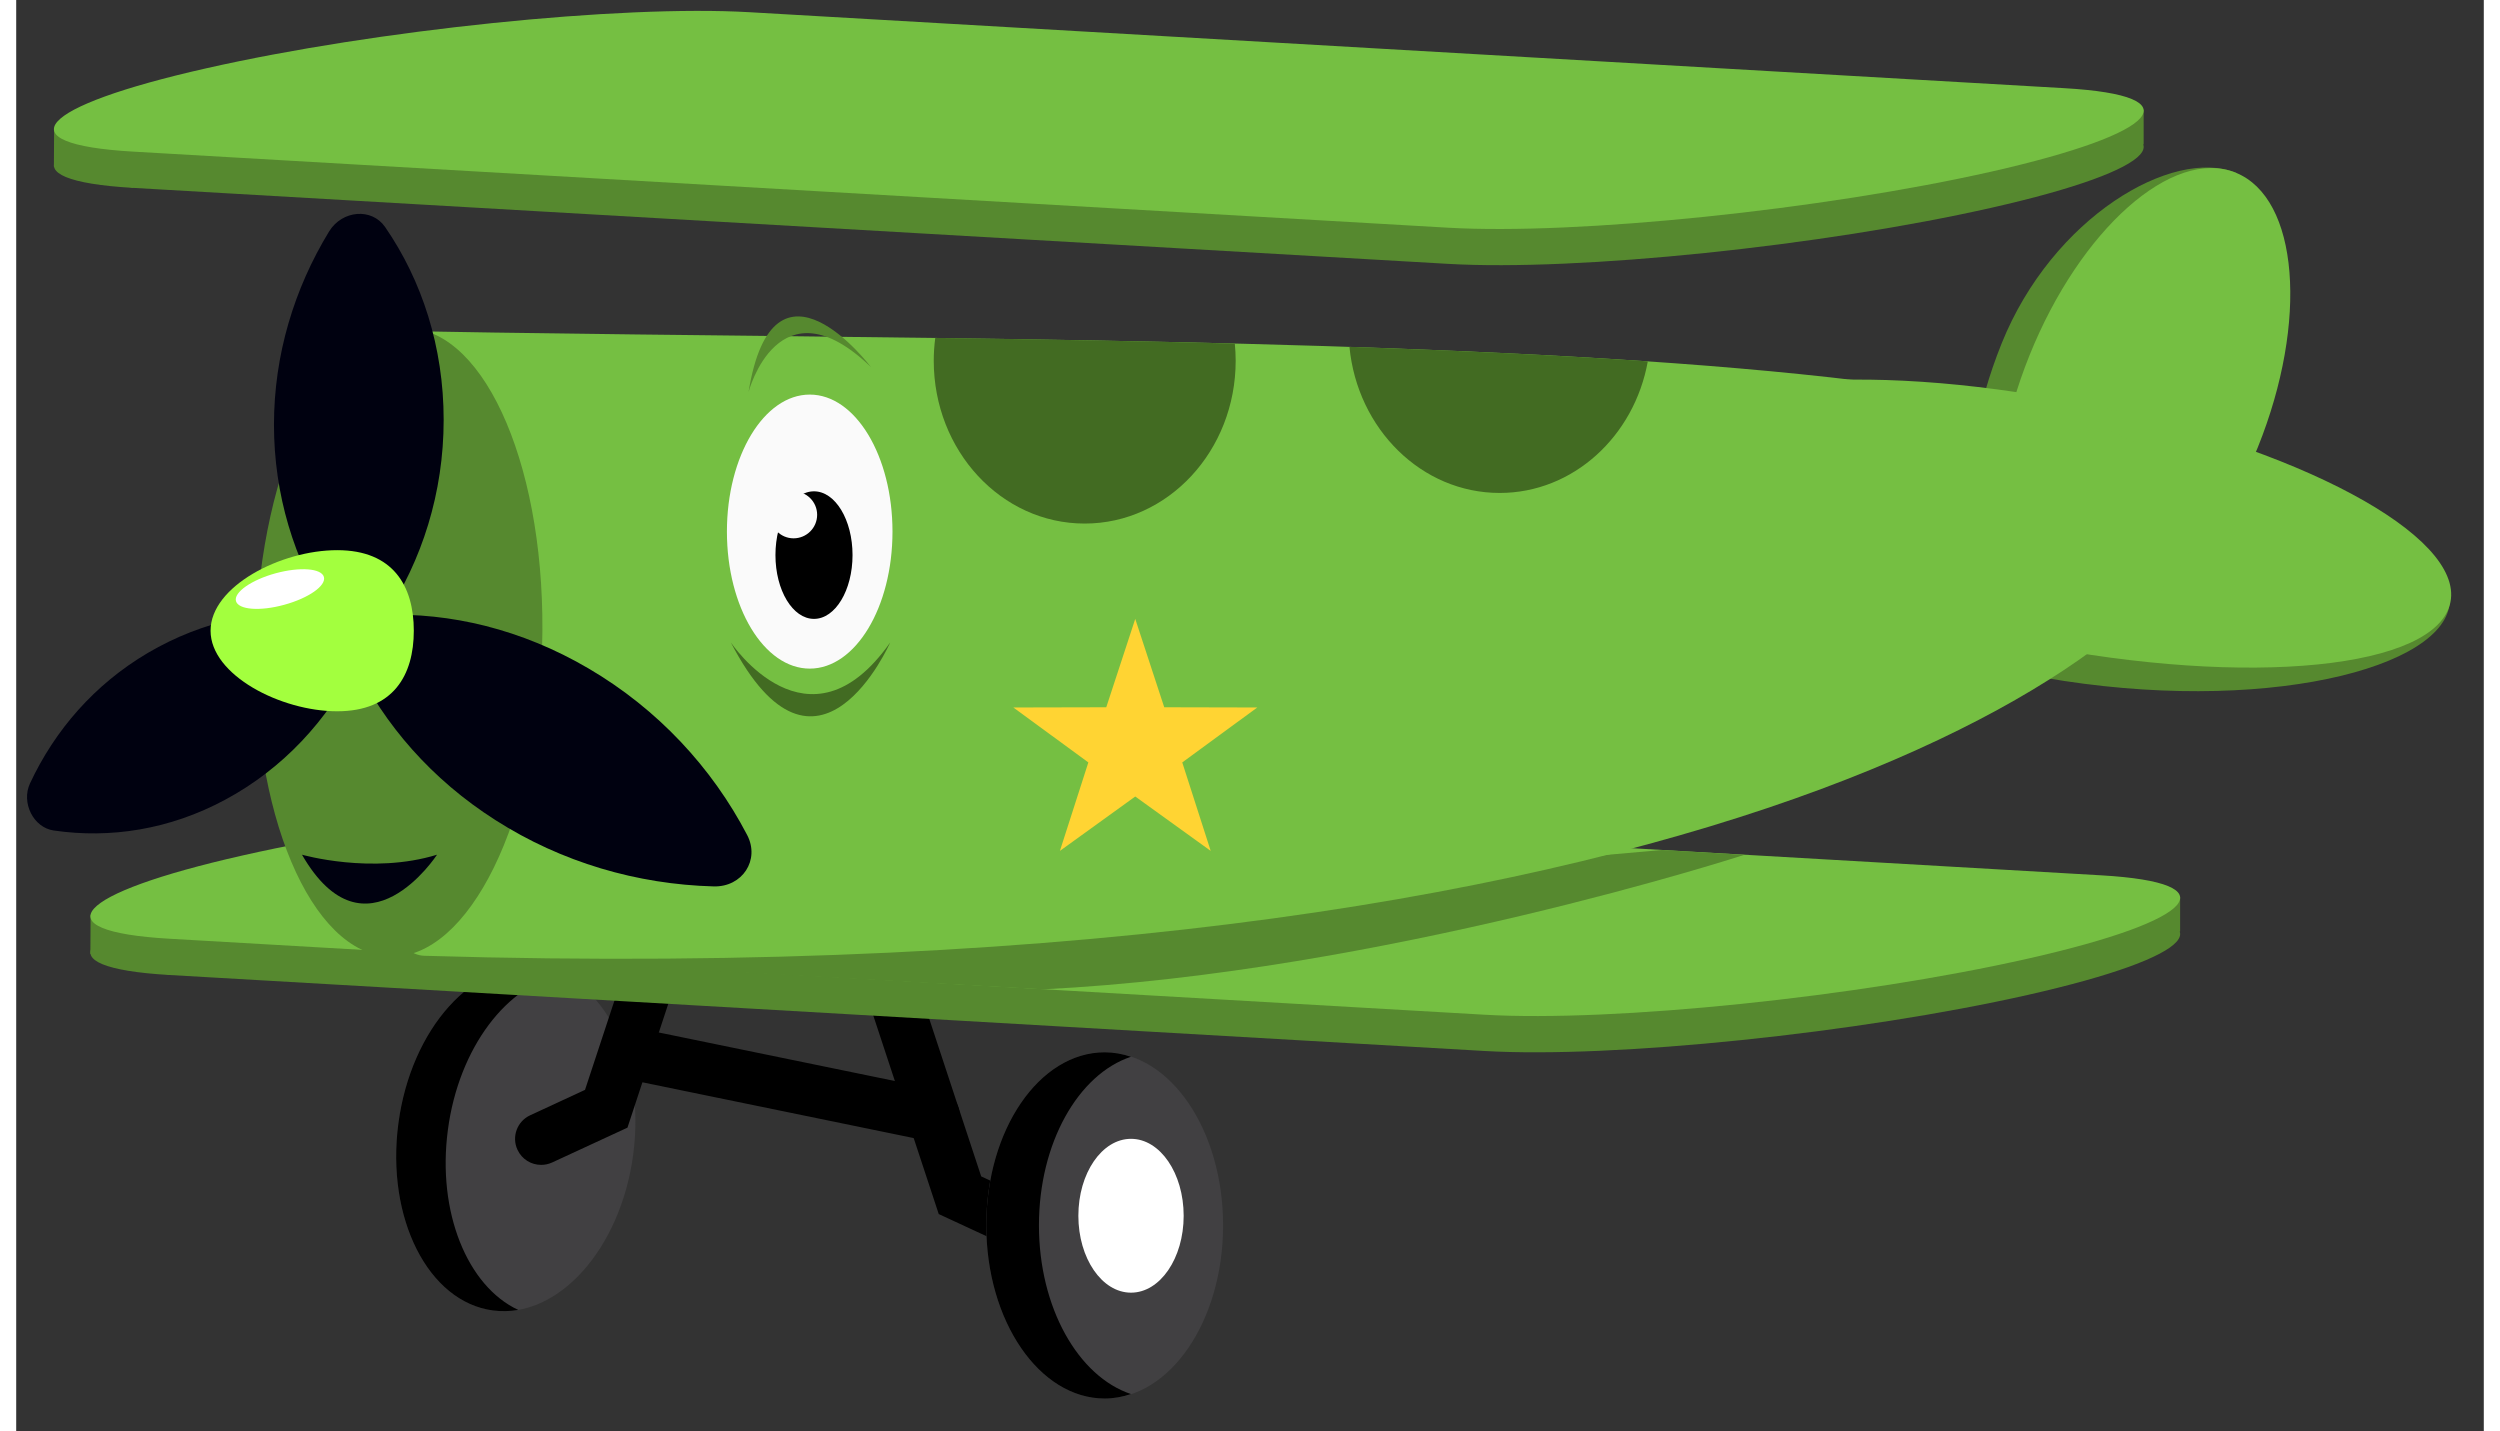 <?xml version="1.0" encoding="UTF-8" standalone="no"?>
<!DOCTYPE svg PUBLIC "-//W3C//DTD SVG 1.1//EN" "http://www.w3.org/Graphics/SVG/1.1/DTD/svg11.dtd">
<svg version="1.1" xmlns="http://www.w3.org/2000/svg" xmlns:xlink="http://www.w3.org/1999/xlink" preserveAspectRatio="xMidYMid meet" viewBox="372.768 102.236 227.283 131.81" width="223.28" height="127.81"><rect x="372.768" y="102.236" width="227.283" height="131.81" fill="#333333" stroke="none"/><defs><path d="M407.97 205.7C406.81 214.43 410.71 222.15 416.68 222.94C422.66 223.73 428.44 217.3 429.6 208.57C430.75 199.84 426.85 192.12 420.88 191.33C414.91 190.54 409.13 196.97 407.97 205.7" id="axJ7Se1NG"></path><path d="M412.53 206.3C413.53 198.72 418.03 192.87 423.11 191.99C422.41 191.66 421.66 191.43 420.88 191.33C414.91 190.54 409.13 196.97 407.97 205.7C406.81 214.43 410.71 222.15 416.68 222.94C417.47 223.04 418.24 223.02 419.01 222.89C414.33 220.71 411.52 213.89 412.53 206.3" id="eLcQJWseo"></path><path d="M465.69 217.5C465.36 217.5 465.01 217.43 464.69 217.28C464.22 217.06 461.91 215.99 457.74 214.06C451.79 196.01 448.48 185.97 447.82 183.97C447.41 182.71 448.09 181.35 449.35 180.94C450.61 180.52 451.96 181.2 452.38 182.46C453 184.34 456.09 193.71 461.65 210.59C464.68 211.99 466.37 212.77 466.7 212.93C467.91 213.48 468.43 214.91 467.87 216.11C467.47 216.99 466.6 217.5 465.69 217.5" id="i2sejek8vm"></path><path d="M483.93 215.1C483.93 223.91 479.05 231.05 473.03 231.05C467 231.05 462.12 223.91 462.12 215.1C462.12 206.3 467 199.16 473.03 199.16C479.05 199.16 483.93 206.3 483.93 215.1" id="c1nn1B59sF"></path><path d="M466.97 215.1C466.97 207.52 470.59 201.18 475.45 199.57C474.67 199.31 473.86 199.16 473.03 199.16C467 199.16 462.12 206.3 462.12 215.1C462.12 223.91 467 231.05 473.03 231.05C473.86 231.05 474.67 230.9 475.45 230.64C470.59 229.02 466.97 222.69 466.97 215.1" id="bzeTcWxYa"></path><path d="M480.3 214.22C480.3 218.13 478.13 221.3 475.45 221.3C472.77 221.3 470.6 218.13 470.6 214.22C470.6 210.3 472.77 207.13 475.45 207.13C478.13 207.13 480.3 210.3 480.3 214.22" id="b46RleUjz4"></path><path d="M421.12 209.53C420.21 209.53 419.35 209.02 418.94 208.14C418.38 206.94 418.91 205.51 420.11 204.96C420.45 204.8 422.13 204.02 425.16 202.62C430.73 185.74 433.82 176.37 434.43 174.5C434.85 173.24 436.2 172.55 437.46 172.97C438.72 173.38 439.41 174.74 438.99 176C438.33 178.01 435.02 188.04 429.07 206.1C424.9 208.03 422.59 209.1 422.13 209.31C421.8 209.46 421.46 209.53 421.12 209.53" id="b3Fg2blJX"></path><path d="M557.69 159.15C551.88 156.82 550.97 145.5 555.64 133.87C560.32 122.24 571.39 115.8 577.2 118.14C578.14 118.52 580.59 132.6 576.68 142.33C572 153.96 563.5 161.49 557.69 159.15" id="a1Yp4Mx13p"></path><path d="M560.25 160.25C554.44 157.91 553.53 146.59 558.21 134.96C562.89 123.34 571.39 115.8 577.2 118.14C583 120.48 583.92 131.8 579.24 143.43C574.56 155.05 566.06 162.59 560.25 160.25" id="a2Uf0TYWos"></path><path d="M596.86 158.14C595.65 164.28 577.8 168.29 557.64 164.3C537.48 160.31 522.12 152.09 523.34 145.95C524.55 139.81 541.88 138.07 562.04 142.06C582.2 146.05 598.08 151.99 596.86 158.14" id="btDUfXf4"></path><path d="M596.98 157.69C595.77 163.83 578.44 165.58 558.28 161.58C538.12 157.59 522.76 149.38 523.98 143.24C525.19 137.1 542.52 135.35 562.68 139.34C582.84 143.34 598.2 151.55 596.98 157.69" id="a5paVJ7fl"></path><path d="M508.03 199.04C435.34 194.84 394.95 192.5 386.88 192.04C374.97 191.35 378 187.9 393.62 184.36C393.62 184.36 393.62 184.36 393.62 184.36C409.24 180.83 431.75 178.5 443.66 179.19C455.78 179.89 552.7 185.5 564.81 186.2C576.72 186.89 573.68 190.34 558.07 193.87C558.07 193.87 558.07 193.87 558.07 193.87C542.45 197.4 519.93 199.73 508.03 199.04" id="dE23yHIUZ"></path><path d="M379.6 190.09L379.62 186.51L392.23 185.78L386.88 192.04L379.6 190.09Z" id="h13j4MWBJV"></path><path d="M572.08 188.02L572.08 184.83L561.68 185.78L565.38 191.19L572.08 188.02Z" id="b11YiGTU7J"></path><path d="M508.03 195.7C435.34 191.5 394.95 189.17 386.88 188.7C374.97 188.01 378 184.56 393.62 181.03C393.62 181.03 393.62 181.03 393.62 181.03C409.24 177.49 431.75 175.17 443.66 175.86C455.78 176.56 552.7 182.16 564.81 182.86C576.72 183.55 573.68 187 558.07 190.53C558.07 190.53 558.07 190.53 558.07 190.53C542.45 194.07 519.93 196.39 508.03 195.7" id="d8JqvIAai"></path><path d="M524.3 180.53C528.89 180.79 531.44 180.94 531.95 180.97C531.95 180.97 498.52 191.83 467.33 193.36C463.74 193.16 445.77 192.16 413.43 190.36L524.3 180.53Z" id="a7Mb6qOHh"></path><path d="M410.35 190.27C534.98 193.99 574.24 159.19 574.24 149.45C574.24 131.69 467.41 134.06 404.48 132.64C396.83 132.46 401.13 190 410.35 190.27" id="a18uCLHRjH"></path><path d="M421.21 161.78C420.76 177.77 414.48 190.56 407.2 190.35C399.91 190.15 394.37 177.02 394.82 161.03C395.28 145.04 401.55 132.25 408.84 132.46C416.13 132.66 421.67 145.79 421.21 161.78" id="b4KFIArQN8"></path><path d="M453.48 151.2C453.48 158.17 450.07 163.82 445.86 163.82C441.65 163.82 438.23 158.17 438.23 151.2C438.23 144.23 441.65 138.58 445.86 138.58C450.07 138.58 453.48 144.23 453.48 151.2" id="bPZ6K2ngu"></path><path d="M449.8 153.36C449.8 156.61 448.21 159.24 446.25 159.24C444.29 159.24 442.7 156.61 442.7 153.36C442.7 150.12 444.29 147.49 446.25 147.49C448.21 147.49 449.8 150.12 449.8 153.36" id="e9MxZCDzn"></path><path d="M446.54 149.65C446.54 150.85 445.57 151.82 444.37 151.82C443.18 151.82 442.21 150.85 442.21 149.65C442.21 148.46 443.18 147.49 444.37 147.49C445.57 147.49 446.54 148.46 446.54 149.65" id="c52HMc8Q2W"></path><path d="M440.22 138.35C440.22 138.35 442.98 127.85 451.5 136.05C451.5 136.05 442.52 124.15 440.22 138.35" id="cqDJyouxh"></path><path d="M457.28 135.46C457.28 143.75 463.5 150.46 471.18 150.46C478.86 150.46 485.09 143.75 485.09 135.46C485.09 134.93 485.06 134.4 485.01 133.88C475.9 133.64 466.61 133.49 457.42 133.36C457.33 134.05 457.28 134.75 457.28 135.46" id="irMOxwS5B"></path><path d="M495.57 134.18C496.29 141.74 502.21 147.64 509.41 147.64C516.17 147.64 521.81 142.42 523.05 135.52C514.45 134.93 505.18 134.51 495.57 134.18" id="e4AaS2Ohr"></path><path d="M504.67 126.54C431.98 122.34 391.59 120 383.52 119.54C371.61 118.85 374.64 115.4 390.26 111.86C390.26 111.86 390.26 111.86 390.26 111.86C405.88 108.33 428.39 106.01 440.3 106.69C452.42 107.4 549.34 113 561.45 113.7C573.36 114.39 570.32 117.84 554.71 121.37C554.71 121.37 554.71 121.37 554.71 121.37C539.09 124.91 516.57 127.23 504.67 126.54" id="a13aQNcVm"></path><path d="M376.24 117.59L376.26 114.01L388.87 113.28L383.51 119.54L376.24 117.59Z" id="cjNltSi5o"></path><path d="M568.72 115.52L568.72 112.33L558.32 113.28L562.02 118.69L568.72 115.52Z" id="f2UngBYZBt"></path><path d="M504.67 123.21C431.98 119 391.59 116.67 383.52 116.2C371.61 115.51 374.64 112.06 390.26 108.53C390.26 108.53 390.26 108.53 390.26 108.53C405.88 104.99 428.39 102.67 440.3 103.36C452.42 104.06 549.34 109.66 561.45 110.36C573.36 111.05 570.32 114.5 554.71 118.04C554.71 118.04 554.71 118.04 554.71 118.04C539.09 121.57 516.57 123.89 504.67 123.21" id="ld44DpRpX"></path><path d="M457.28 207.39C457.12 207.39 456.96 207.37 456.79 207.34C453.96 206.75 431.27 202.1 428.43 201.51C427.13 201.25 426.3 199.98 426.57 198.68C426.83 197.38 428.1 196.55 429.4 196.81C432.23 197.39 454.92 202.05 457.76 202.64C459.06 202.9 459.89 204.17 459.63 205.47C459.39 206.6 458.4 207.39 457.28 207.39" id="b2IRPbJSd3"></path><path d="M396.51 141.36C396.51 147.8 398.37 153.79 401.59 158.88C402.8 160.77 405.52 160.85 406.75 158.98C410.14 153.86 412.14 147.63 412.14 140.91C412.14 134.19 410.14 128.07 406.75 123.15C405.52 121.36 402.8 121.59 401.59 123.55C398.37 128.83 396.51 134.93 396.51 141.36" id="bW3G4zNgr"></path><path d="M392.03 175.89C397.33 173.04 401.46 168.58 404.13 163.24C405.13 161.26 403.77 158.82 401.58 158.65C395.76 158.18 389.98 159.38 384.9 162.37C379.96 165.28 376.32 169.51 374.04 174.39C373.21 176.17 374.35 178.46 376.22 178.73C381.4 179.49 386.89 178.66 392.03 175.89" id="f1VGnS4vAj"></path><path d="M425.49 163.81C419.31 160.18 412.73 158.64 406.54 158.88C404.32 158.97 402.96 161.33 403.95 163.37C406.66 168.96 411.01 174.02 416.92 177.78C423.01 181.67 429.97 183.69 437 183.88C439.65 183.96 441.3 181.44 440.09 179.14C436.86 172.95 431.87 167.55 425.49 163.81" id="ge4Vcabq4"></path><path d="M409.39 160.33C409.39 164.43 407.5 167.75 402.33 167.75C397.16 167.75 390.67 164.43 390.67 160.33C390.67 156.23 397.16 152.91 402.33 152.91C407.5 152.91 409.39 156.23 409.39 160.33" id="aaC04ZSZ9"></path><path d="M401.11 155.38C401.33 156.19 399.69 157.33 397.46 157.94C395.22 158.56 393.23 158.4 393.01 157.6C392.79 156.8 394.43 155.65 396.66 155.04C398.9 154.43 400.89 154.58 401.11 155.38" id="a4Mxy7C2"></path><path d="M399.09 180.96C399.09 180.96 405.54 182.81 411.53 180.96C411.53 180.96 404.93 191.09 399.09 180.96" id="j2MAnDwzF4"></path><path d="M438.59 161.41C438.59 161.41 445.74 172.12 453.27 161.41C453.27 161.41 446.54 176.72 438.59 161.41" id="eAaz8JMFE"></path><path d="M475.84 175.6L482.79 180.61L480.17 172.46L487.08 167.4L478.51 167.38L475.84 159.24L473.17 167.38L464.61 167.4L471.52 172.46L468.9 180.61L475.84 175.6Z" id="b1m1gmPJ6R"></path></defs><g><g><use xlink:href="#axJ7Se1NG" opacity="1" fill="#414042" fill-opacity="1"></use><g><use xlink:href="#axJ7Se1NG" opacity="1" fill-opacity="0" stroke="#000000" stroke-width="1" stroke-opacity="0"></use></g></g><g><use xlink:href="#eLcQJWseo" opacity="1" fill="#000000" fill-opacity="1"></use><g><use xlink:href="#eLcQJWseo" opacity="1" fill-opacity="0" stroke="#000000" stroke-width="1" stroke-opacity="0"></use></g></g><g><use xlink:href="#i2sejek8vm" opacity="1" fill="#000000" fill-opacity="1"></use><g><use xlink:href="#i2sejek8vm" opacity="1" fill-opacity="0" stroke="#000000" stroke-width="1" stroke-opacity="0"></use></g></g><g><use xlink:href="#c1nn1B59sF" opacity="1" fill="#414042" fill-opacity="1"></use><g><use xlink:href="#c1nn1B59sF" opacity="1" fill-opacity="0" stroke="#000000" stroke-width="1" stroke-opacity="0"></use></g></g><g><use xlink:href="#bzeTcWxYa" opacity="1" fill="#000000" fill-opacity="1"></use><g><use xlink:href="#bzeTcWxYa" opacity="1" fill-opacity="0" stroke="#000000" stroke-width="1" stroke-opacity="0"></use></g></g><g><use xlink:href="#b46RleUjz4" opacity="1" fill="#ffffff" fill-opacity="1"></use><g><use xlink:href="#b46RleUjz4" opacity="1" fill-opacity="0" stroke="#000000" stroke-width="1" stroke-opacity="0"></use></g></g><g><use xlink:href="#b3Fg2blJX" opacity="1" fill="#000000" fill-opacity="1"></use><g><use xlink:href="#b3Fg2blJX" opacity="1" fill-opacity="0" stroke="#000000" stroke-width="1" stroke-opacity="0"></use></g></g><g><use xlink:href="#a1Yp4Mx13p" opacity="1" fill="#56892f" fill-opacity="1"></use><g><use xlink:href="#a1Yp4Mx13p" opacity="1" fill-opacity="0" stroke="#000000" stroke-width="1" stroke-opacity="0"></use></g></g><g><use xlink:href="#a2Uf0TYWos" opacity="1" fill="#75bf42" fill-opacity="1"></use><g><use xlink:href="#a2Uf0TYWos" opacity="1" fill-opacity="0" stroke="#000000" stroke-width="1" stroke-opacity="0"></use></g></g><g><use xlink:href="#btDUfXf4" opacity="1" fill="#56892f" fill-opacity="1"></use><g><use xlink:href="#btDUfXf4" opacity="1" fill-opacity="0" stroke="#000000" stroke-width="1" stroke-opacity="0"></use></g></g><g><use xlink:href="#a5paVJ7fl" opacity="1" fill="#75bf42" fill-opacity="1"></use><g><use xlink:href="#a5paVJ7fl" opacity="1" fill-opacity="0" stroke="#000000" stroke-width="1" stroke-opacity="0"></use></g></g><g><use xlink:href="#dE23yHIUZ" opacity="1" fill="#56892f" fill-opacity="1"></use><g><use xlink:href="#dE23yHIUZ" opacity="1" fill-opacity="0" stroke="#000000" stroke-width="1" stroke-opacity="0"></use></g></g><g><use xlink:href="#h13j4MWBJV" opacity="1" fill="#56892f" fill-opacity="1"></use><g><use xlink:href="#h13j4MWBJV" opacity="1" fill-opacity="0" stroke="#000000" stroke-width="1" stroke-opacity="0"></use></g></g><g><use xlink:href="#b11YiGTU7J" opacity="1" fill="#56892f" fill-opacity="1"></use><g><use xlink:href="#b11YiGTU7J" opacity="1" fill-opacity="0" stroke="#000000" stroke-width="1" stroke-opacity="0"></use></g></g><g><use xlink:href="#d8JqvIAai" opacity="1" fill="#75bf42" fill-opacity="1"></use><g><use xlink:href="#d8JqvIAai" opacity="1" fill-opacity="0" stroke="#000000" stroke-width="1" stroke-opacity="0"></use></g></g><g><use xlink:href="#a7Mb6qOHh" opacity="1" fill="#56892f" fill-opacity="1"></use><g><use xlink:href="#a7Mb6qOHh" opacity="1" fill-opacity="0" stroke="#000000" stroke-width="1" stroke-opacity="0"></use></g></g><g><use xlink:href="#a18uCLHRjH" opacity="1" fill="#75bf42" fill-opacity="1"></use><g><use xlink:href="#a18uCLHRjH" opacity="1" fill-opacity="0" stroke="#000000" stroke-width="1" stroke-opacity="0"></use></g></g><g><use xlink:href="#b4KFIArQN8" opacity="1" fill="#56892f" fill-opacity="1"></use><g><use xlink:href="#b4KFIArQN8" opacity="1" fill-opacity="0" stroke="#000000" stroke-width="1" stroke-opacity="0"></use></g></g><g><use xlink:href="#bPZ6K2ngu" opacity="1" fill="#fafafa" fill-opacity="1"></use><g><use xlink:href="#bPZ6K2ngu" opacity="1" fill-opacity="0" stroke="#000000" stroke-width="1" stroke-opacity="0"></use></g></g><g><use xlink:href="#e9MxZCDzn" opacity="1" fill="#000000" fill-opacity="1"></use><g><use xlink:href="#e9MxZCDzn" opacity="1" fill-opacity="0" stroke="#000000" stroke-width="1" stroke-opacity="0"></use></g></g><g><use xlink:href="#c52HMc8Q2W" opacity="1" fill="#fafafa" fill-opacity="1"></use><g><use xlink:href="#c52HMc8Q2W" opacity="1" fill-opacity="0" stroke="#000000" stroke-width="1" stroke-opacity="0"></use></g></g><g><use xlink:href="#cqDJyouxh" opacity="1" fill="#56892f" fill-opacity="1"></use><g><use xlink:href="#cqDJyouxh" opacity="1" fill-opacity="0" stroke="#000000" stroke-width="1" stroke-opacity="0"></use></g></g><g><use xlink:href="#irMOxwS5B" opacity="1" fill="#426b22" fill-opacity="1"></use><g><use xlink:href="#irMOxwS5B" opacity="1" fill-opacity="0" stroke="#000000" stroke-width="1" stroke-opacity="0"></use></g></g><g><use xlink:href="#e4AaS2Ohr" opacity="1" fill="#426b22" fill-opacity="1"></use><g><use xlink:href="#e4AaS2Ohr" opacity="1" fill-opacity="0" stroke="#000000" stroke-width="1" stroke-opacity="0"></use></g></g><g><use xlink:href="#a13aQNcVm" opacity="1" fill="#56892f" fill-opacity="1"></use><g><use xlink:href="#a13aQNcVm" opacity="1" fill-opacity="0" stroke="#000000" stroke-width="1" stroke-opacity="0"></use></g></g><g><use xlink:href="#cjNltSi5o" opacity="1" fill="#56892f" fill-opacity="1"></use><g><use xlink:href="#cjNltSi5o" opacity="1" fill-opacity="0" stroke="#000000" stroke-width="1" stroke-opacity="0"></use></g></g><g><use xlink:href="#f2UngBYZBt" opacity="1" fill="#56892f" fill-opacity="1"></use><g><use xlink:href="#f2UngBYZBt" opacity="1" fill-opacity="0" stroke="#000000" stroke-width="1" stroke-opacity="0"></use></g></g><g><use xlink:href="#ld44DpRpX" opacity="1" fill="#75bf42" fill-opacity="1"></use><g><use xlink:href="#ld44DpRpX" opacity="1" fill-opacity="0" stroke="#000000" stroke-width="1" stroke-opacity="0"></use></g></g><g><use xlink:href="#b2IRPbJSd3" opacity="1" fill="#000000" fill-opacity="1"></use><g><use xlink:href="#b2IRPbJSd3" opacity="1" fill-opacity="0" stroke="#000000" stroke-width="1" stroke-opacity="0"></use></g></g><g><use xlink:href="#bW3G4zNgr" opacity="1" fill="#000110" fill-opacity="1"></use><g><use xlink:href="#bW3G4zNgr" opacity="1" fill-opacity="0" stroke="#000000" stroke-width="1" stroke-opacity="0"></use></g></g><g><use xlink:href="#f1VGnS4vAj" opacity="1" fill="#000110" fill-opacity="1"></use><g><use xlink:href="#f1VGnS4vAj" opacity="1" fill-opacity="0" stroke="#000000" stroke-width="1" stroke-opacity="0"></use></g></g><g><use xlink:href="#ge4Vcabq4" opacity="1" fill="#000110" fill-opacity="1"></use><g><use xlink:href="#ge4Vcabq4" opacity="1" fill-opacity="0" stroke="#000000" stroke-width="1" stroke-opacity="0"></use></g></g><g><use xlink:href="#aaC04ZSZ9" opacity="1" fill="#a3ff3e" fill-opacity="1"></use><g><use xlink:href="#aaC04ZSZ9" opacity="1" fill-opacity="0" stroke="#000000" stroke-width="1" stroke-opacity="0"></use></g></g><g><use xlink:href="#a4Mxy7C2" opacity="1" fill="#ffffff" fill-opacity="1"></use><g><use xlink:href="#a4Mxy7C2" opacity="1" fill-opacity="0" stroke="#000000" stroke-width="1" stroke-opacity="0"></use></g></g><g><use xlink:href="#j2MAnDwzF4" opacity="1" fill="#000110" fill-opacity="1"></use><g><use xlink:href="#j2MAnDwzF4" opacity="1" fill-opacity="0" stroke="#000000" stroke-width="1" stroke-opacity="0"></use></g></g><g><use xlink:href="#eAaz8JMFE" opacity="1" fill="#426b22" fill-opacity="1"></use><g><use xlink:href="#eAaz8JMFE" opacity="1" fill-opacity="0" stroke="#000000" stroke-width="1" stroke-opacity="0"></use></g></g><g><use xlink:href="#b1m1gmPJ6R" opacity="1" fill="#ffd433" fill-opacity="1"></use><g><use xlink:href="#b1m1gmPJ6R" opacity="1" fill-opacity="0" stroke="#000000" stroke-width="1" stroke-opacity="0"></use></g></g></g></svg>